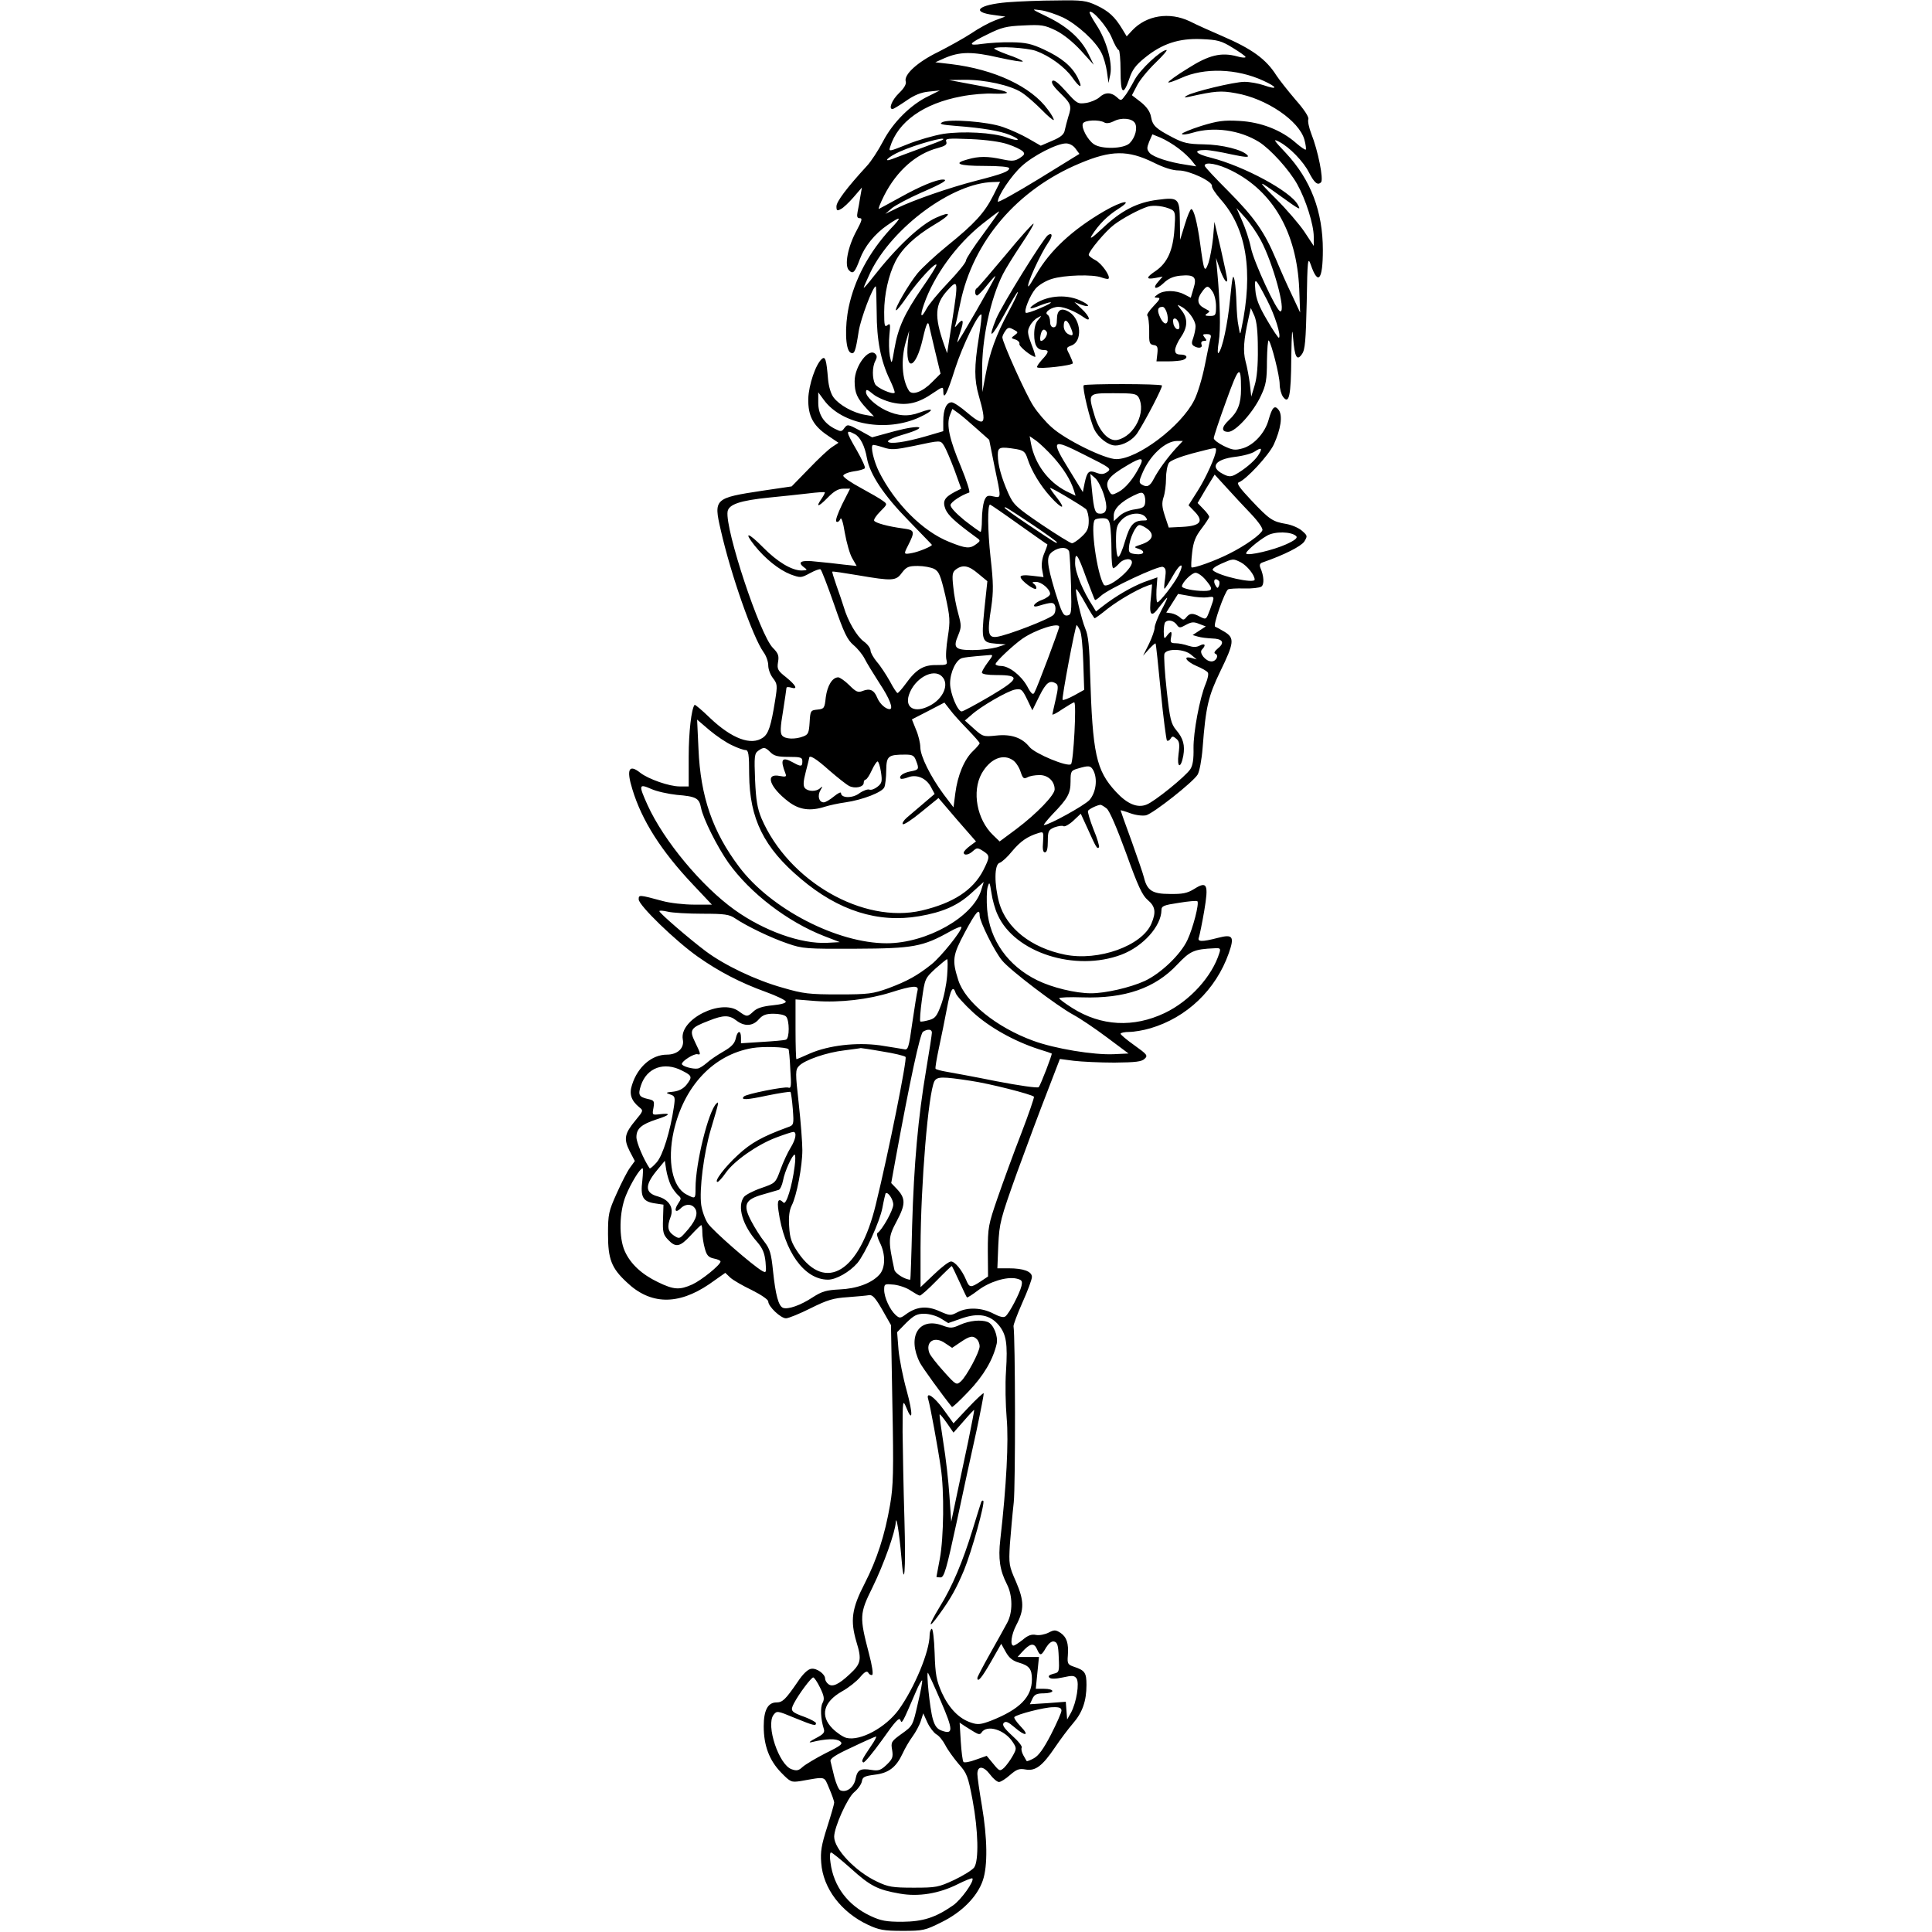 <?xml version="1.0" encoding="utf-8"?>
<!-- Generator: Adobe Illustrator 21.0.0, SVG Export Plug-In . SVG Version: 6.00 Build 0)  -->
<svg version="1.1" id="图层_1" xmlns="http://www.w3.org/2000/svg" xmlns:xlink="http://www.w3.org/1999/xlink" x="0px" y="0px"
	 viewBox="0 0 850 850" style="enable-background:new 0 0 850 850;" xml:space="preserve">
<g transform="translate(0,0) scale(1,1)">
	<path d="M465,0.2c11.2-0.2,13,0.1,17.5,2.2c5.3,2.5,8,5,11.2,10.3l2,3.3l2.4-2.6c6.3-6.7,16.4-8.3,25.4-4c2.7,1.4,9.2,4.3,14.3,6.5
		c13,5.6,19.2,10.1,23.7,17.2c1.3,2,5.1,6.8,8.5,10.8c3.9,4.4,6,7.7,5.6,8.6c-0.3,0.9,0.3,3.7,1.3,6.3c3,7.5,5.5,20.2,4.3,21.4
		c-1.5,1.5-2.9,0.3-5.3-4.3c-2.4-4.8-8.6-11.2-13.1-13.5c-2.9-1.5-2.5-0.8,3,5C576.7,79.1,582,93.1,582,110c0,13.2-2.1,15.8-5.3,6.5
		c-1.3-3.7-1.5-2.5-1.8,16.5c-0.4,16.9-0.7,20.9-2.1,22.8c-2.2,3.2-3.2,1.4-3.9-7.3c-0.4-5.1-0.6-2.6-0.8,9
		c-0.1,16.8-1,20.6-3.6,17.1c-0.8-1.1-1.5-3.6-1.5-5.6c0-3.6-3.6-17.9-4.8-19.2c-0.4-0.4-0.7,3.7-0.8,9c0,8.2-0.4,10.6-2.6,15.2
		c-3.3,7.3-11.2,16-14.4,16c-3.1,0-3.1-2,0.2-5.1c4-3.7,5.4-7.3,5.4-13.8c0-11-1-10.1-6.6,5.5c-3,8.2-5.4,15.5-5.4,16.2
		s2,2.2,4.4,3.4c4,1.9,5,2,8.5,1c4.8-1.5,9.6-6.7,11.2-12.4c1.6-5.7,2.7-6.8,4.5-4.4c1.8,2.5,0.9,8.4-2.2,15.2
		c-2.3,4.8-12.1,15.4-15.4,16.6c-1.1,0.4,0.4,2.5,5.5,7.9c8,8.5,9.4,9.4,15.3,10.4c2.4,0.4,5.5,1.7,7,3c2.5,2.2,2.5,2.3,1,4.8
		c-1.5,2.1-8.7,5.8-18.2,9.1c-1.3,0.4-1.6,1.1-1.1,2.4c1.6,3.6,1.8,7.4,0.4,8.3c-0.8,0.5-4.1,0.9-7.5,0.8c-3.3-0.1-6.5,0.1-7.1,0.4
		c-1.5,1-6.8,16-5.7,16.4c0.5,0.2,2.4,1.2,4.2,2.3c4.4,2.7,4.2,4.8-1.9,17.3c-5.3,11-6.4,15.5-7.8,33.7c-0.4,5.3-1.4,10.5-2.2,11.8
		c-2,3.3-19.5,17.1-22.7,17.9c-1.5,0.3-4.4,0-6.9-0.9c-2.4-0.9-4.3-1.4-4.3-1.3c0,0.2,2.2,6.3,4.9,13.7c2.6,7.3,5.1,14.5,5.4,15.9
		c1.4,5.7,3.7,7.2,11.3,7.2c5.7,0.1,7.7-0.3,10.8-2.2c5.7-3.6,6.4-2.1,4.4,9.7c-0.9,5.3-2,10.5-2.3,11.5c-0.9,2.1,1.1,2.2,8.4,0.3
		c6.5-1.7,7.3-0.6,4.7,6.8c-5.7,16.1-18.5,28.3-34.5,33c-3,0.9-7.2,1.6-9.3,1.6c-2.1,0-3.8,0.4-3.8,0.8s2.7,2.7,6.1,5.1
		c5.6,4,6,4.5,4.5,5.9c-1.3,1.3-3.9,1.6-13.3,1.7c-6.5,0-14.5-0.4-17.9-0.8l-6.1-0.8l-5.5,14.3c-3.1,7.9-9.1,24-13.4,35.8
		c-7.3,20.4-7.7,22-8.2,31.8l-0.4,10.2h5c6.5,0,10.2,1.4,10.2,3.8c0,1.1-1.9,6.2-4.2,11.3c-2.3,5.2-4,9.8-3.9,10.4
		c0.8,4.6,0.9,69.9,0.1,77.5c-0.6,5.2-1.3,13.6-1.7,18.5c-0.5,8.7-0.4,9.4,2.7,16.4c3.6,8.4,3.7,12.3,0.1,19.1c-2.2,4.2-2.8,9-1.2,9
		c0.5,0,2.3-1.2,4.1-2.6c2.2-1.9,3.8-2.5,5.8-2.1c1.4,0.3,3.9-0.2,5.5-1c2.5-1.3,3.1-1.3,5.3,0.1c2.7,1.9,3.6,4.5,3.2,10
		c-0.3,3.5,0,4,2.7,4.9c4.8,1.6,5.5,2.6,5.5,8c0,7.1-1.8,12.2-6,17c-2,2.3-5.5,7-7.8,10.4c-5.6,8.3-8.7,10.6-13,9.8
		c-2.8-0.5-3.9-0.1-6.8,2.4c-1.9,1.7-4.1,3.1-4.9,3.1s-2.6-1.5-4-3.4c-2.9-3.8-5.5-3.8-5.5-0.1c0,1.3,0.9,7.6,2,14
		c2.4,14.2,2.6,26.4,0.4,32.8c-2.4,7.1-9.2,14-18.2,18.4c-7.2,3.6-8.1,3.8-17.1,3.8c-8.3,0-10.4-0.4-15.3-2.7
		c-11.7-5.5-19.7-16-20.5-27.2c-0.4-5,0.1-7.9,2.6-15.7c1.7-5.3,3.1-10.2,3.1-10.8c0-0.7-1-3.5-2.2-6.3c-2.4-5.5-1.1-5.2-12.6-3.2
		c-4.1,0.6-4.4,0.5-8.6-3.8c-5.2-5.4-7.6-11.9-7.6-20.3c0-7,1.8-10.5,5.6-10.5c2.7,0,4-1.3,9.3-9c2.3-3.5,4.5-5.6,6-5.8
		c2.4-0.4,6.1,2.3,6.1,4.3c0,0.7,0.6,1.8,1.4,2.4c1.8,1.5,4.6,0.2,9.4-4.3c5-4.6,5.4-6.4,3-14.2c-2.8-9.5-2.1-14.7,3.7-25.9
		c5.3-10.4,8.8-21.1,11.1-34.5c1.4-8.1,1.6-14.5,1-44.2L392,583l-3.8-6.7c-3-5.2-4.3-6.7-5.8-6.5c-1,0.2-5.3,0.6-9.4,0.9
		c-6.3,0.4-9,1.2-16.4,4.9c-4.8,2.4-9.7,4.4-10.8,4.4c-2.3,0-7.8-5.2-7.8-7.4c0-0.8-3-2.9-7.2-5c-4-1.9-8.3-4.4-9.5-5.5l-2.2-2.1
		l-7.1,5c-13.7,9.3-25.9,9.1-36.3-0.9c-6.7-6.2-8.2-10.2-8.2-21.1c0-8.9,0.3-10.1,3.8-17.9c2.1-4.7,4.7-9.8,5.9-11.4l2.1-2.9
		l-2.3-4.4c-2.7-5.4-2.2-7.7,2.6-13.5c3.5-4.2,3.5-4.3,1.6-5.8c-3.5-2.9-4.5-5.8-3.1-9.9c2.5-7.9,8.7-13.2,15.3-13.2
		c4.7,0,7.8-2.9,7-6.7c-1.6-8.8,16.9-18.1,24.6-12.4c3.6,2.6,3.8,2.6,6.6,0c1.5-1.4,4.1-2.2,8.3-2.6c3.9-0.4,6-1,5.8-1.7
		c-0.2-0.6-4.1-2.5-8.8-4.2c-11.1-4-20.7-9-29.9-15.5c-9.8-6.9-26-22.6-26-25.2c0-2.1,0.1-2.1,10.5,0.7c3.2,0.9,9.5,1.6,13.8,1.6
		h7.9l-8.3-8.8c-13.9-14.7-22.5-28.1-26.7-42c-2.7-8.7-1.5-11.2,3.5-7.2c3.6,2.8,12.8,6,17.3,6h4v-13.1c0-10.9,1.2-21.1,2.6-22.8
		c0.2-0.2,3.3,2.4,6.8,5.8c9.6,9.1,18.1,12.3,23.3,8.6c2.4-1.7,3.5-5,5.3-16.2c1.1-6.8,1-7.4-0.9-9.9c-1.2-1.5-2.1-4-2.1-5.6
		c0-1.7-0.9-4.3-2.1-5.9c-4.7-6.6-14.4-34.2-18.8-53.7c-3.2-13.8-2.8-14.1,18.3-17.3l12.9-1.9l7.6-7.8c4.2-4.4,8.8-8.7,10.3-9.6
		l2.7-1.8l-4.6-3.1c-6.6-4.4-8.8-8.7-8.7-16.2c0.2-6.2,3.3-15.3,6-17.6c1.5-1.3,2,0.4,2.7,8.9c0.3,3.2,1.2,6.4,2.4,8
		c2.5,3.4,8.6,6.8,13.8,7.7l4,0.7l-3.1-3.3c-4.4-4.7-5.4-7.1-5.4-12.2c0-6.6,6.2-14.9,9.1-12c0.8,0.8,0.8,1.6,0,3.1
		c-1.4,2.6-1.4,7.7-0.1,10.2c0.9,1.7,7.6,4.7,8.6,3.8c0.2-0.3-0.7-2.8-2.1-5.7c-4-8.3-5.8-17.4-5.8-29.9c-0.1-6.1-0.2-11.2-0.4-11.2
		c-1.3,0-6.6,14.1-7.5,19.7c-1.4,9-1.9,10.5-3.7,9.4c-2.2-1.4-2.5-11.4-0.7-20c2.6-12.3,9-24.2,18.4-34.4c5.2-5.4,4.8-5.9-1.3-1.7
		c-5.7,3.9-10.1,9.4-12.2,15c-2.2,5.9-3,6.8-4.8,4.9c-2.1-2.1-0.5-10.4,3.4-17.5c2.3-4.3,2.6-5.4,1.4-5.4s-1.4-0.7-1-2.8
		c0.3-1.5,0.9-4.5,1.2-6.7l0.7-4l-3.7,4.3c-2,2.3-4.5,4.7-5.6,5.2c-1.6,0.9-1.9,0.7-1.9-1.2c0-2.1,4.5-8.1,13.4-17.8
		c1.8-1.9,5-6.8,7.1-10.8c4.3-8.3,12.2-16.2,20-19.9l5-2.5l-4.8,0.5c-3.4,0.3-6.4,1.5-10.1,4.1c-2.9,2-5.6,3.6-5.9,3.6
		c-1.9,0-0.3-4,2.8-7c2.3-2.2,3.3-4,3-5.1c-1-3,5.1-8.6,14.4-13.1c4.7-2.4,11.2-6,14.4-8.1c3.2-2.2,7.8-4.7,10.4-5.7l4.6-1.7
		l-5.1-0.7c-10.3-1.3-6.9-4.5,6-5.6C448.3,0.6,458.1,0.2,465,0.2z M457.9,4.5c-4.4-0.6-4.3-0.6,2.7,2.8c8.9,4.3,14.8,9.6,18.1,16.1
		l2.5,5.1l-5.6-6.2c-3.6-3.9-7.7-7.2-11.1-8.9c-5-2.4-6.3-2.6-14.3-2.2c-7.4,0.3-9.7,0.9-15.5,3.8c-8.7,4.2-9.3,5.3-2.5,4.3
		c2.9-0.4,8.7-0.8,12.9-0.7c6.3,0.1,8.8,0.7,14,3.1c8,3.7,12.4,7.4,15,12.4c2.5,5,1.2,5-2.4-0.1c-3.3-4.6-9.9-9.4-15.9-11.6
		c-4-1.4-17.3-2.2-18.4-1.1c-0.3,0.2,2.5,1.5,6.1,2.8c3.6,1.2,6.5,2.6,6.5,2.9c0,0.4-4.8-0.4-10.7-1.7c-11.7-2.7-17.1-2.6-23.8,0.3
		l-4,1.8l6.9,0.8c19.1,2.3,35.3,9.9,42.6,20c1.7,2.2,2.8,4.3,2.6,4.6c-0.3,0.2-2.7-1.8-5.3-4.5c-2.7-2.7-6.6-6.2-8.8-7.6
		c-4.9-3.2-16.3-5.7-25.3-5.6l-6.7,0.1l7.4,1.4c13.2,2.4,18.1,3.5,18.1,4.2c0,0.4-2.7,0.5-5.9,0.4c-3.2-0.2-9.6,0.3-14.1,1.2
		c-16.7,3.1-28,11.2-31.4,22.3c-0.7,2.1-0.4,2,7.6-1.2c4.6-1.9,11.7-3.9,15.8-4.6c8.7-1.3,21.8-0.6,28,1.6c5.5,1.9,6.6,1.1,1.4-1.1
		c-4.4-1.8-12-3.1-23.8-4c-6.2-0.5-7.6-0.8-6.1-1.6c2.8-1.6,20.1-0.3,26.8,2.1c3.2,1.1,8.3,3.4,11.2,5.1l5.4,3.1l5.1-2.2
		c3.8-1.6,5.2-2.8,5.5-4.8c0.3-1.4,1-4,1.5-5.7c1.6-4.8,1.3-5.7-3.5-10.4c-3-2.9-4.2-4.7-3.5-5.4s2.7,0.9,6,4.6
		c4.8,5.4,5.2,5.6,8.8,5.1c2-0.3,4.6-1.4,5.8-2.4c2.5-2.4,5.2-2.4,7.7-0.2c1.8,1.7,2,1.7,3.5-0.4c1-1.1,2.9-4.4,4.4-7.2
		c2.5-4.6,11.6-13.1,14-13.1c0.6,0-1.7,2.6-4.9,5.7c-3.3,3.2-7,7.7-8.1,10l-2.2,4.2l3.9,3c2.6,2.1,4.1,4.2,4.5,6.5
		c0.7,3.9,2.1,5.2,9.6,9.1c4.6,2.4,6.7,2.9,13.5,3c8.1,0.1,17.4,2.4,19.4,4.9c0.8,0.9-1.1,0.8-7.2-0.5c-4.5-1-9.6-1.9-11.4-1.9
		c-5.7,0-4.4,1.7,2.5,3.4c14.5,3.7,35.1,14.8,38.2,20.7c1.5,2.6,1,2.4-8-4.1c-10-7.2-10.1-7-1.4,1.7c4.5,4.5,10,10.9,12.3,14.3
		l4.1,6.2v-4c0-5.4-3.5-16.4-7.3-23.2c-3.6-6.4-11.7-15.3-16.7-18.5c-8.5-5.3-20-6.9-29.3-4.1c-2.6,0.8-4.7,1-4.7,0.5
		c0-0.4,3.8-2,8.5-3.5c7.2-2.2,9.9-2.6,16.8-2.2c9.4,0.5,18.5,4,25,9.8c2.1,1.8,4,3.1,4.2,2.8c0.2-0.2,0-2.1-0.6-4.3
		c-2.3-8.4-16.8-18.2-30.2-20.5c-6.6-1.2-9-1-20.7,1.6c-2,0.4-2.2,0.3-0.9-0.5c2.7-1.7,20.9-6.1,25.4-6.1c2.3,0,6.2,0.7,8.5,1.5
		c6.3,2.2,6.2,0.9-0.2-2c-11.7-5.4-26-5.8-36.1-1.2c-3.2,1.4-5.7,2.3-5.7,1.9c0-0.4,3.8-3.2,8.6-6.1c9.2-5.9,14.7-7.2,21.7-5.3
		c2,0.6,3.7,0.7,3.7,0.3c0-0.4-2.6-2.2-5.7-4.1c-5-3.1-6.7-3.5-13.8-3.8c-9.8-0.4-17.2,2-24.8,8.2c-4,3.2-5.6,5.4-6.8,9.1
		c-2.7,7.9-3.9,6.9-3.9-3.4c0-5-0.4-9.1-0.8-9.1c-0.5,0-1.9-2.5-3.1-5.5c-2-4.8-8.6-12.4-9.7-11.2c-0.3,0.2,1.1,2.8,3,5.7
		c4.4,6.7,7.1,16.5,6.1,21.7l-0.8,3.8l-0.7-5c-0.4-2.8-1.5-6.6-2.5-8.4c-2.5-5-10.6-12.4-16.8-15.4C464.7,6.3,460.3,4.8,457.9,4.5z
		 M489.9,53.4c-1.6,0.8-3.2,1-4,0.5c-2.3-1.4-8.9-1.1-9.5,0.5c-0.7,1.9,2.1,7.1,4.8,9c3.4,2.4,13.3,2.1,15.8-0.4s3.6-6.8,2.3-8.9
		C498,52,493.2,51.6,489.9,53.4z M510.7,60.6l-3.7-1.5l-1.4,3.2c-1.1,2.8-1.1,3.4,0.2,5c1.6,1.8,8.5,4.1,16.1,5.2l4.4,0.7l-1.9-2.4
		c-1-1.3-3.6-3.8-5.9-5.5C516.3,63.6,512.8,61.5,510.7,60.6z M395.9,66.7c-5.2,2.3-7.9,5-3.2,3.2c1.5-0.6,7.1-2.7,12.3-4.6
		s9.7-3.6,9.9-3.9C416.5,59.8,402.8,63.6,395.9,66.7z M427.1,61.2c-10.2-0.4-11.3-0.3-10.8,1.1c0.5,1.3-0.4,1.9-3.6,2.8
		C403,67.6,394.5,75.2,389,86c-1.7,3.4-2.8,6.1-2.3,5.9c0.4-0.2,4.7-2.5,9.4-5.1c8.6-4.8,15.8-7.8,18.7-7.8c2.7,0,0.1,1.6-9.8,5.9
		c-5.2,2.3-10.8,5.3-12.5,6.6l-3,2.6l5.3-2.6c7.2-3.5,22.7-8.9,34.7-12c11.7-3,14.5-4.1,14.5-5.5c0-0.6-4.2-1-11-1
		c-11.3,0-14-1.1-7.2-2.9c4.8-1.4,8.8-1.4,15.2,0c4.3,0.9,5.5,0.8,7.7-0.6c2.1-1.4,2.3-1.9,1.2-3c-0.8-0.7-3.6-2.1-6.4-3
		C440.4,62.4,434.1,61.5,427.1,61.2z M469,63.1c-4,0-14.5,5.4-19.5,10c-4.5,4.1-10.5,13-10.5,15.6c0,0.6,8.1-3.9,17.9-9.9l18-11.1
		l-1.7-2.3C472.2,64,470.5,63.1,469,63.1z M475,71.9c-27.5,11.5-46.9,34.2-52.5,61.4c-0.9,4.3-1.8,8.6-2.1,9.5
		c-0.5,1.4-0.3,1.4,1-0.2c2.4-2.9,2.8-1.5,1.1,3.4c-0.8,2.4-1.4,4.4-1.3,4.6c0.3,0.3,16.1-27.1,16.7-29c0.2-0.6-1.3,1-3.4,3.6
		c-2.1,2.7-4.2,4.8-4.6,4.8c-1.1,0-1.2-2.7-0.1-3.2c0.4-0.2,6-6.7,12.6-14.6c6.5-7.9,12.1-14.1,12.3-13.8c0.3,0.2-2.2,4.4-5.5,9.3
		c-3.2,4.8-6.8,10.6-7.9,12.8c-5.6,11-9.4,28.9-9.2,43l0.1,9l1.4-7.5c1.8-9.8,4.6-17.6,10.1-27.8c2.5-4.6,4.3-8.5,4.1-8.7
		c-0.2-0.3-2.8,4.1-5.8,9.6c-5.9,10.8-7.6,11.7-3.7,2.1c2.4-5.8,20.8-35.5,22.8-36.8c2-1.2,2.1,0.5,0.1,3.3
		c-3.5,5.1-10,19.3-8.7,19.3c0.2,0,1.7-2.4,3.4-5.3c6-10.4,15.7-19.5,29.9-27.8c7.9-4.6,13.3-5.5,6.2-1c-4.9,3.1-8.7,7-11.6,11.6
		c-1.3,2.1,0.1,1.2,4.7-3.1c8.1-7.7,15.2-11.4,24.3-12.5c9.1-1.2,9.6-0.7,9.7,9.5l0.1,8.1l2.1-6.8c1.1-3.7,2.4-6.7,2.8-6.7
		c1.1,0,2.6,5.6,3.9,15c1.7,12.6,2,13.3,3.7,8.6c0.7-2.2,1.6-7.1,2-11l0.6-7l2.8,11.9c1.5,6.6,2.8,12.7,2.8,13.4
		c0.1,2.6-1.8-0.3-3.4-5l-1.5-4.4l0.5,5.5c1.3,14,1.6,26,0.7,31.3c-0.5,3.2-0.6,5.5-0.1,5c1.7-1.8,4-12.5,5.1-23.8
		c1-10.1,1.3-11.4,2-8c0.4,2.2,0.7,6.7,0.8,10s0.4,7.8,0.9,10c0.7,4,0.7,4,1.3,1c5.3-25.1,2.2-44-9.1-56.7c-2.3-2.6-4-5.2-3.9-5.9
		c0.5-2-9.9-6.9-14.6-6.9c-2.7,0-6.5-1.2-11.1-3.5C496.3,66,488.9,66,475,71.9z M530,72.9c0,0.5,4.7,5.5,10.4,11.2
		c11.6,11.7,15.9,17.9,21,30c1.9,4.6,5.1,11.8,7.1,15.9l3.5,7.5l-0.4-10.5c-1.1-24.7-11.5-42.8-29.7-51.9C536,72.1,530,71,530,72.9z
		 M440,80l-3.2,0.1c-17.7,0.4-44.1,19.8-53.8,39.6c-1.6,3.5-3,6.5-3,6.9c0,0.3,1.9-1.8,4.2-4.8c10.1-12.9,20.5-22.8,27.6-26
		c7.3-3.3,6.9-1.4-0.8,3.1c-8.4,5-14.1,10.4-17,16c-3.1,6.1-5,14.7-5,22.4c0,5.9,0.2,6.8,1.4,5.8c1.3-1.1,1.4-0.4,0.9,4.2
		c-0.3,3-0.2,7.2,0.2,9.4c0.8,3.8,0.8,3.8,2-3.2c1.6-9.4,4.5-15.6,12.1-26.7c3.5-5,6.4-9.6,6.4-10.2c0-1.8-8,6.8-12.7,13.6
		c-2.6,3.8-4.8,6.6-5.1,6.3c-0.7-0.7,5.6-11.5,9.5-16.3c1.9-2.3,7.8-7.8,13.1-12.1c12-9.7,16.3-14.4,20.2-22.1L440,80z M505,90.9
		c-3.8,1.2-11.1,5.1-14.9,8c-3.6,2.7-11.1,11.6-11.1,13.2c0,0.5,1.3,1.5,3,2.4c2.7,1.4,6.7,7.1,5.7,8.1c-0.2,0.3-1.6,0-3-0.5
		c-3.8-1.5-16.5-1.1-21.9,0.6c-2.7,0.8-5.8,2.7-7.2,4.3c-2.5,3-5.2,9.7-4.3,10.6c0.3,0.3,3.1-0.6,6.3-2c3.3-1.4,5.3-2.5,4.6-2.6
		c-0.7,0-2.9,0.7-4.9,1.5c-4.3,1.8-5.3,1.4-2-0.8c6-3.9,14.6-4.4,21-1c3.6,1.8,3,2.7-0.8,1.3l-2.8-1.1l3.2,3
		c3.7,3.4,4.3,6.2,0.9,3.7c-3.5-2.5-8.5-4.6-11.1-4.6c-3,0-6.5,2.4-4.9,3.4c0.7,0.4,1.2,1.8,1.2,3.2c0,1.5,0.6,2.4,1.5,2.4
		c1.1,0,1.5-1.1,1.5-3.5c0-4.3,2-5.4,5.6-3.1c5.1,3.4,5.7,12.8,0.8,14.6c-2.4,0.9-2.4,1.1-0.9,3.9c0.8,1.7,1.5,3.4,1.5,3.9
		c0,1-14.9,2.7-15.7,1.8c-0.3-0.3,0.7-1.7,2.1-3.3c3.1-3.3,3.3-4.3,0.8-4.3c-2.9,0-4.2-2.1-4.2-6.9c0-2.8,0.6-5.2,1.8-6.4
		c1.6-1.9,1.6-2-0.3-0.9c-1.2,0.6-2.7,2.2-3.4,3.6c-1.2,2.2-1.1,3.2,0.7,8.1c1.2,3,1.9,5.5,1.7,5.5c-1.6,0-7.4-4.7-7-5.7
		c0.2-0.7-0.6-1.5-1.7-1.9c-2-0.6-2.1-0.7-0.4-1.9c1.7-1.3,1.6-1.4-0.5-2.5c-1.9-1.1-2.5-1-3.6,0.6c-0.7,1-1.3,2.2-1.3,2.8
		c0,2.2,10.5,25.5,13.7,30.3c1.8,2.8,5.4,7,7.9,9.2c5.8,5.4,23.4,14.1,28.5,14.1c9.4,0,28.5-14.4,34.3-25.9
		c1.5-2.9,3.6-9.9,4.7-15.5c1.1-5.5,2.2-10.9,2.5-11.9c0.4-1.2,0-1.7-1.7-1.7c-1.8,0-1.9,0.2-0.9,1.5c1,1.2,1,1.5-0.3,1.5
		c-1,0-1.4,0.6-1.1,1.5c0.7,1.6-1.3,2-3.4,0.7c-1-0.7-1-1.5-0.2-3.6c0.5-1.5,1-3.8,1-5c0-2.7-3.2-7.1-6.3-8.7c-2-1.1-2-1.1,0.1,1.6
		c2.9,3.6,2.8,7.4-0.3,11.9c-1.4,2-2.5,4.6-2.5,5.6c0,1.5,0.7,2,2.5,2c2.8,0,3.4,1.5,0.9,2.4c-0.9,0.3-3.8,0.6-6.6,0.6h-5l0.4-3.5
		c0.3-2.8,0-3.5-1.7-3.7c-1.8-0.3-2-1-1.9-6.3c0-3.3-0.4-6.3-0.8-6.6c-0.5-0.3,0.8-2.2,2.7-4.2c2.8-2.9,3.2-3.7,1.8-3.7
		c-1.7-0.1-1.7-0.2,0.1-1.5c2.5-1.9,7.9-1.9,11.6,0l2.9,1.5l1.2-4.1c1.6-5,0.4-6.2-5.9-5.6c-3,0.3-5.3,1.3-7.3,3.3
		c-3.3,3.1-5.2,2.5-2.3-0.7l1.9-2.2l-3.2,0.6c-4.3,0.8-4.2-0.2,0.3-3.2c5-3.5,7.5-9,8.1-18.2c0.5-6.8,0.4-7.8-1.3-8.7
		C512.4,90.7,507.7,90.1,505,90.9z M547.8,95.7l-3.8-4.2l2.5,5.7c1.4,3.1,3.2,8.5,3.9,12c1.3,6.2,11.3,27.8,12.9,27.8
		c2.6,0-3.2-21.2-8.6-31.3C553,102.5,549.9,98,547.8,95.7z M439.6,93c-0.3,0-3.6,2.5-7.5,5.6c-11.3,9-21.2,22.6-25.6,35.3
		c-1.9,5.4-1.3,6.5,1.1,2c0.9-1.8,5.2-7,9.5-11.5c4.4-4.6,7.9-8.9,7.9-9.8c0-0.8,3.4-6,7.5-11.5C436.6,97.5,439.8,93,439.6,93z
		 M552.3,127.6c0.3,3.9,1.6,7.2,5.2,13.3c2.6,4.5,5,8,5.2,7.7c1-1-1.8-9.9-5.2-16.5C552.3,122.1,551.8,121.6,552.3,127.6z
		 M416.8,127.8c-5.5,6.1-5.8,11.3-1.5,23.7l1.4,3.9l2.2-14.1C421.7,123.4,421.6,122.5,416.8,127.8z M528.7,128.6
		c-2.2,3-1.9,5.3,0.8,6.8c1.1,0.6,2.2,1.2,2.5,1.4c0.2,0.2-0.2,0.7-1,1.2c-1.1,0.7-0.8,1,1.3,1c2.5,0,2.7-0.3,2.7-4.3
		c0-2.3-0.7-5.3-1.6-6.5C531.5,125.4,530.9,125.5,528.7,128.6z M511.5,135c-2.3,0-2.6,1.6-0.9,5c2,3.9,3.9,2.6,2.9-1.9
		C513.1,136.4,512.2,135,511.5,135z M551.9,139l-1.6-3.5l-1.1,5c-2,9-2.4,13.9-1.2,18.5c0.7,2.5,1.5,7,1.9,10l0.6,5.5l1.5-5
		c1-3.2,1.5-9,1.4-16C553.4,145.9,552.9,141.4,551.9,139z M431.8,138.4c-1.2-1.1-8.3,13.6-11.6,23.8c-3.5,11.2-5.2,14.3-5.2,9.8
		c0-2-0.3-1.9-4.3,0.8c-6.6,4.6-11.6,5.8-18.2,4.3c-3-0.7-6.9-2.4-8.5-3.8c-2.4-2-3-2.2-3-0.8c0,2,4.1,5.8,8.6,8
		c5.6,2.6,9.9,2.9,15,1c6.7-2.5,6.6-1-0.1,2.1c-14.6,6.7-34.1,3.2-42-7.6l-2.5-3.4v4.6c0,5.1,2.4,8.9,7.2,11.4
		c2.8,1.4,3.1,1.4,4.3-0.3c1.3-1.7,1.6-1.7,6.8,1.1l5.4,3l9.9-2.7c11.7-3.1,15.3-1.9,4.1,1.4c-4.3,1.2-7.4,2.6-7,3.2
		c0.7,1.2,7.5,0.3,16.8-2.4l7.5-2.2v-4.4c0-5.2,1.4-8.3,3.7-8.3c0.9,0,4,2.1,6.9,4.6c7.8,6.6,8.7,5.2,5-7.6c-2-7-2-12.7,0-25.2
		C431.5,143.3,432,138.6,431.8,138.4z M517.2,140.2c-0.9-0.3-1.3,0.3-1,1.9c0.1,1.2,0.9,2.4,1.6,2.7c0.9,0.3,1.3-0.3,1-1.9
		C518.7,141.7,517.9,140.5,517.2,140.2z M468,143.5c0,1.4,0.8,2.9,2,3.5c2.3,1.2,2.5,0.3,0.8-3.5C469.4,140.3,468,140.3,468,143.5z
		 M408.8,143.4c-0.5-2.6-1.3-1-2.8,5.6c-3.1,13.5-7.8,14.9-6.6,2l0.6-5.5l-1.5,5c-2.2,7.6-1.7,16.6,1.4,21.4c1.4,2.2,6,0.5,10.2-3.8
		l3.7-3.7l-2.3-9.5C410.3,149.6,409,144.5,408.8,143.4z M457.8,147.5c-0.3,1.4-0.2,2.5,0.2,2.5c1.4,0,3.2-2.9,2.5-4
		C459.4,144.3,458.3,144.9,457.8,147.5z M421.8,181.9l-2.8-2l-1.1,2.8c-1.6,4.2-0.2,10.6,4.9,22.7c2.5,6.1,4.1,11.1,3.6,11.3
		c-3.6,1.2-7.9,4.1-8.2,5.4c-0.2,1,2.2,3.6,6.1,6.8c3.6,2.8,6.8,5.1,7.1,5.1c0.3,0,0.6-2.4,0.6-5.4s0.5-6.7,1-8.2
		c0.9-2.3,1.5-2.6,4-2c3.6,0.7,3.6,1.3,0.5-13.4l-2.3-11.5l-5.4-4.8C426.9,186.1,423.3,183,421.8,181.9z M377,198.2
		c2.2,3.9,3.8,7.3,3.5,7.8c-0.3,0.4-2.5,1.1-5,1.4c-2.5,0.4-4.5,1.3-4.5,1.9c0,0.7,3.5,3.1,7.8,5.4c4.2,2.3,8.6,4.8,9.7,5.7
		c2,1.4,1.9,1.5-1.2,4.6c-1.8,1.8-3,3.6-2.7,4.1c0.6,1,6,2.5,12.7,3.4c5.2,0.7,5.4,1.2,2.1,7.7c-1.9,3.7-1.8,3.8,1.9,3.1
		c2.8-0.5,8.7-2.9,8.7-3.6c0-0.1-4.7-4.9-10.3-10.7c-10.9-11.1-17-20.3-18.3-27.5c-0.9-5.2-2.9-9.2-5.3-10.5
		C371.9,188.8,372,189.6,377,198.2z M455.9,193.9l-2.9-2l0.6,3.3c1.7,8.9,7.5,16.8,15.5,20.9l4.1,2l-0.7-2.3
		c-1.5-4.7-4.5-9.5-9-14.6C460.9,198.3,457.5,195.1,455.9,193.9z M402,196.2c-8.3,1.7-10,1.8-13.5,0.6c-2.2-0.7-4.2-1.2-4.5-1
		c-1.1,0.6,0.4,7,2.7,11.7c7.1,14.1,19.3,26.3,30.9,30.9c7.4,3,9.1,3.1,11.9,1c2-1.5,2-1.6-0.3-3.2c-8.9-6.5-12-9.4-13.2-12.1
		c-1.4-3.6-0.6-5.2,4.1-7.7l2.8-1.4l-3-8.3c-1.7-4.5-3.7-9.2-4.5-10.5C413.7,193.6,414.2,193.6,402,196.2z M477.1,200.1
		c-14.6-7.4-15-6.8-6.4,7.1l5.7,9.3l0.8-4c1.1-5.1,1.9-5.8,5.2-4.5c2.1,0.8,3.2,0.7,4.8-0.4C489.1,206.2,488.5,205.8,477.1,200.1z
		 M520.4,194h-2.5c-5.2,0-12.1,6.4-15.4,14.4c-1.4,3.2-1.4,4-0.3,4.7c2.4,1.5,3.7,0.9,5.4-2.4c2.1-4,5.9-9.2,9.8-13.5L520.4,194z
		 M439,200.2c0,4.3,1.6,10,4.6,16.8c2.3,5.1,3.4,6.1,14.7,13.8c6.7,4.5,12.7,8.2,13.3,8.2c0.7,0,2.6-1.3,4.3-2.9
		c2.5-2.3,3.1-3.7,3.1-7c0-2.2-0.6-4.5-1.2-5.1c-2.2-1.8-15.8-9.9-15.8-9.3c0,0.3,1.4,2.3,3.1,4.4c4.1,5.3,2.1,5-2.8-0.4
		c-4.5-4.9-8.5-11.5-10.2-16.8c-1-3.1-1.7-3.7-4.9-4.3C439.8,196.4,439,196.7,439,200.2z M524.5,199.5c-5.2,1.4-9.5,3.1-10.2,4.1
		s-1.3,4.1-1.3,6.9c0,2.9-0.5,6.6-1.1,8.3c-0.8,2.5-0.7,4.2,0.6,8.2l1.7,5.1l6-0.3c7.9-0.4,9.5-2.4,5.5-6.6l-2.8-2.9l4-6.3
		c3.6-5.6,8.1-15.6,8.1-18C535,196.8,535.3,196.7,524.5,199.5z M552.1,198.6c-1.2,0.9-5.2,2-8.8,2.4c-8.7,1.1-11.1,4.5-5.3,7.5
		c2.4,1.3,3.5,1.3,5.3,0.4c3.9-2.1,8.5-5.9,10.2-8.5C555.6,197.2,555.1,196.6,552.1,198.6z M496,204.7c-8.5,5-10.2,7.3-8,11.4
		c1,1.8,1.3,1.8,4,0.4c3.1-1.6,6.7-5.9,9.4-11.3C503.5,201.2,502.2,201,496,204.7z M481.9,210.4l-2.2-1.9l0.7,7
		c0.9,9.3,1.4,10.5,3.7,10.5c2.9,0,3.4-2.6,1.5-8.5C484.7,214.7,483,211.4,481.9,210.4z M539.7,214.6l-5.3-5.8l-3.8,6.2l-3.7,6.3
		l2.6,2.7c1.4,1.4,2.5,2.9,2.5,3.4c0,0.4-1.5,2.7-3.4,5.2c-2.6,3.4-3.6,5.8-4.1,10.5c-0.4,3.3-0.5,6.2-0.3,6.5
		c0.7,0.6,10.6-2.9,16.8-6.1c6.8-3.4,13.7-8.3,14.4-10.2c0.3-0.8-1.7-3.7-4.9-7.1C547.5,223.1,542.7,217.9,539.7,214.6z M374,215h-3
		c-2.2,0-4.1,1.1-7,4.1c-4.1,4.2-5.3,4.2-2.4,0.1c0.9-1.3,1.4-2.5,1.3-2.6c-0.2-0.2-3.5,0-7.4,0.5c-3.8,0.4-11.5,1.3-17,1.8
		c-12.9,1.3-17.9,3-18.4,6.2C319,233,334.3,279.2,340,285c2.4,2.4,2.8,3.5,2.3,6.3c-0.5,3.1-0.1,3.8,3.6,6.7
		c4.4,3.6,5.3,5.5,2.1,4.5c-1.1-0.3-2-0.3-2,0.2c0,0.4-0.7,5-1.5,10.2c-1.2,7-1.3,9.7-0.4,10.7c1.3,1.6,5.7,1.8,9.3,0.4
		c2.2-0.8,2.5-1.6,2.8-6.2c0.3-5.1,0.4-5.3,3.4-5.6c3-0.3,3.2-0.6,3.7-5.4c0.7-5.2,2.9-8.8,5.5-8.8c0.7,0,3,1.6,4.9,3.5
		c2.9,2.9,3.8,3.3,5.8,2.5c3.3-1.3,5.1-0.4,6.5,3.1c1.1,2.6,3.7,4.9,5.4,4.9c1.8,0,0-4.7-4.4-11.3c-2.7-4.2-5.7-9.1-6.6-10.9
		s-3.1-4.5-4.9-6c-2.7-2.3-4.2-5.3-8.5-17.8c-2.9-8.3-5.6-15.3-6-15.5c-0.4-0.3-2.5,0.5-4.7,1.7c-3.9,2.1-4.1,2.1-8.5,0.5
		c-5.1-2-11.2-6.9-15.9-12.8c-4.9-6.2-2.7-5.7,3.8,0.9c6.3,6.4,12.6,10.2,17,10.2c2.6-0.1,2.7-0.2,0.9-1.5c-3-2.3-1-3.2,5.6-2.4
		c3.5,0.3,8.9,0.9,12,1.3l5.7,0.6l-1.9-3.3c-1.1-1.8-2.5-6.8-3.3-11.2c-0.8-5-1.6-7.3-2-6.1c-0.4,0.9-1.1,1.5-1.7,1.1
		s0.5-3.4,2.5-7.6L374,215z M503.3,217.6c-0.7-1.2-1.4-1.1-4.7,0.5c-5.5,2.7-8.6,5.8-8.6,8.7v2.5l2.5-2.3c1.5-1.4,4.3-2.6,6.8-2.9
		c3.4-0.5,4.3-1,4.5-2.8C504,220.1,503.8,218.4,503.3,217.6z M435.6,222c-1.2,0-1.1,11.3,0.2,23.2c1.3,11.5,1.3,15,0.3,22
		c-1.8,11.3-1.4,13.4,2.3,13c4.4-0.5,23.9-8,25.2-9.8c0.7-0.8,0.9-2.4,0.7-3.5c-0.6-2.1-1.5-2.1-7.5-0.3c-3.4,1-1.8-1.5,1.7-2.7
		c1.9-0.7,3.5-1.9,3.5-2.6c0-2.1-3.8-5.3-6.2-5.3c-1.7,0-1.9,0.3-0.9,0.9c0.7,0.5,1.2,1.4,1,2c-0.5,1.2-6.9-3.5-6.9-5.1
		c0-0.7,1.8-0.9,5-0.5l5.1,0.6l-0.6-3.3c-0.4-2-0.1-4.7,0.9-7.1c0.9-2.1,1.5-3.9,1.4-4c-0.2,0-5.8-4-12.6-8.8
		C441.5,225.9,435.8,222,435.6,222z M442,223.4c0,0.3,4.6,3.6,10.3,7.4c12.1,8.1,12.7,8.5,12.7,7.8c0-0.3-4.6-3.6-10.2-7.4
		C442.6,223.1,442,222.7,442,223.4z M493.6,228.6c-2.3,2.4-2.6,3.5-2.6,9.5c0,3.8,0.4,6.9,1,6.9c0.5,0,1.9-3.1,3-7
		c2.1-7.1,3.8-9,8.1-9c1.8,0,1.9-0.2,0.9-1.5C502,225.1,496.6,225.6,493.6,228.6z M485,228c-1.4,0-3,0.3-3.3,0.7
		c-2.1,2,0.9,23.7,3.9,28.5c1.4,2.3,12.4-6.4,12.4-9.8c0-2.1-3.8-1.7-5.7,0.6c-1,1.1-2.1,2-2.5,2c-0.5,0-0.8-3.5-0.8-7.9
		c0-4.3-0.3-9.3-0.6-11C487.9,228.5,487.3,228,485,228z M501.3,231c-1.6,0-4.4,6-4.6,9.9c-0.2,2.2,0.3,2.6,3.1,2.9
		c3.6,0.4,4.4-1.3,1-2.4c-2-0.6-2-0.8,1.1-1.8c5-1.6,6.2-4.2,3.2-6.7C503.8,231.9,502.1,231,501.3,231z M557.4,235.7
		c-4.2,2.4-9.8,7.3-9.1,7.9c1,1,12-1.6,17.5-4.1c4-1.8,5.2-2.9,4.5-3.6C568.2,233.8,560.7,233.7,557.4,235.7z M463.2,242.6
		c-3,2.1-2.8,4.9,1,17.7c2.9,9.3,3.6,10.7,5.3,10.5c1.9-0.3,2-0.9,1.7-13.3c-0.2-7.2-0.6-13.8-0.8-14.8
		C469.7,240.6,466.2,240.5,463.2,242.6z M473,247.8c0,4,3.5,12.4,7.8,18.9l1.4,2.3l2.7-2.1c6-4.7,13-8.7,18.4-10.8l5.9-2.1l-0.4,5.5
		c-0.1,3,0,5.5,0.4,5.5c1,0,7.3-8.1,9.2-11.8c3-5.9,1-5.9-2.3,0c-1.8,3.2-3.5,5.8-3.8,5.8c-0.2,0-0.1-2,0.3-4.5
		c0.5-3.6,0.3-4.6-1-5.1c-1.8-0.7-24,9.7-27.3,12.8c-1.3,1.2-2.4,2-2.6,1.7c-0.2-0.2-1.8-4.5-3.7-9.4
		C474.1,243.6,473,242.2,473,247.8z M537.1,248.1c-2.5,1.1-4,2.3-3.5,2.8c2.8,2.6,18.4,6,18.4,4.1c0-2-3.3-6.1-6.1-7.6
		C542.5,245.7,542.5,245.7,537.1,248.1z M403.8,249c-4.1,0-5,0.4-7,3c-2.6,3.6-4.1,3.7-19.3,1.1c-6-1-11.1-1.8-11.3-1.6
		c-0.2,0.1,0.7,2.9,1.8,6.1c1.2,3.3,2.6,7.5,3.2,9.4c1.8,6.2,5.7,12.9,8.8,15.2c1.7,1.2,3,3,3,4c0,0.9,1.3,3.2,2.8,5
		c1.6,1.8,4.1,5.7,5.7,8.5c1.5,2.9,3.1,5.3,3.4,5.2c0.3,0,2-1.9,3.6-4.1c4.6-6.4,7.9-8.3,13.5-8.2c4.7,0,4.9-0.1,4.4-2.3
		c-0.4-1.3-0.1-5.8,0.6-10.1c1.1-7.1,1-8.6-1.1-18.2c-2.1-8.9-2.8-10.6-4.9-11.7C409.6,249.6,406.4,249,403.8,249z M420.6,250.5
		c-1.6,1.2-1.8,2.3-1.2,7.7c0.3,3.4,1.3,8.7,2.2,11.8c1.4,5.1,1.4,6,0,9.4c-2.4,5.6-1.5,6.6,6.3,6.6c3.6,0,8.4-0.6,10.6-1.2l4-1.3
		l-4.2-0.3c-6.4-0.5-6.6-1.2-5.2-15.3l1.3-12.2l-4-3.3C426.2,248.8,423.6,248.3,420.6,250.5z M526,252c-1.7,0-6,4.3-6,6
		c0,0.9,5.2,2,9.6,2c4.1,0,4.2-0.9,0.8-4.9C529,253.4,527,252,526,252z M534.9,257.8c0.7,1.1,0.9,1.1,1.4-0.1c0.3-0.8,0.3-1.8,0-2.1
		C534.5,253.8,533.4,255.5,534.9,257.8z M506.8,257.1c-4,0.8-13.8,6.3-19.6,10.8c-2.8,2.3-5.3,4.1-5.6,4.1c-0.2,0-2.1-3-4.1-6.6
		s-3.8-6.4-4-6.2c-0.7,0.7,2.3,13.3,4,17.4c1.3,2.9,1.8,8,2.1,19.9c1.1,35.2,2.6,42.4,11.4,51.9c4.9,5.3,9.4,7.2,13.4,5.6
		c3.5-1.3,17.2-12.4,19.3-15.6c1.1-1.7,1.5-4.5,1.4-9.2c-0.1-7,2.7-22.1,5.4-28.5c0.9-2.1,1.3-4.3,0.9-4.8c-0.3-0.6-2.6-1.9-5-2.9
		c-4.6-2-6.2-4.6-2.1-3.5l2.2,0.6l-2.4-2c-3-2.7-10.8-2.9-11.8-0.5c-0.3,0.9,0.1,8.1,1,16.1c1.4,12.7,1.9,14.7,4.1,17.4
		c3.2,3.7,4,6.8,3.2,11.4c-1.1,5.9-2.9,5.4-2.1-0.7c0.6-4.4,0.4-5.7-1-6.8c-1.4-1.2-1.8-1.2-2.5,0c-0.5,0.8-1.2,1.1-1.6,0.8
		c-0.3-0.4-1.6-10.1-2.7-21.5s-2.1-21-2.3-21.2c-0.2-0.2-1.5,1-2.9,2.5l-2.6,2.9l2.6-5.2c1.4-2.9,2.5-6.1,2.5-7.2
		c0-1,1.3-4.4,2.9-7.5c1.7-3.1,2.8-5.6,2.6-5.6c-0.3,0-1.8,1.9-3.5,4.1c-3.6,5-4.6,3.7-3.6-4.7C506.7,259.4,506.9,257,506.8,257.1z
		 M523.4,262.2l-5.1-0.9l-2.6,4.1l-2.6,4.1l2.2,0.3c1.2,0.2,2.9,1,3.8,1.8c1.4,1.3,1.8,1.3,2.9-0.1c1.5-1.8,2.8-1.9,6.1-0.1
		c2.6,1.3,2.6,1.2,4.3-3.3c2.1-5.9,2.1-5.8-1.2-5.3C529.7,263,526.1,262.8,523.4,262.2z M512.7,273.7c-0.4,0.3-0.7,2.2-0.7,4.2
		c0.1,3.2,0.2,3.4,1.4,1.8c1.8-2.4,2.4-2.1,1.8,0.8c-0.4,2.1-0.1,2.5,2,2.5c1.4,0,3.9,0.5,5.6,1.1c2.2,0.7,3.6,0.7,5.1-0.1
		c2.3-1.2,2.8-0.1,0.9,1.8c-1.4,1.4,1.6,5.2,4.2,5.2c2.1,0,3.4-2.7,1.7-3.4c-0.8-0.3-0.3-1.1,1.2-2.4c3.1-2.5,2-4.2-2.7-4.3
		c-2-0.1-4.8-0.4-6.1-0.8l-2.4-0.7l2.9-1.9l2.9-1.9l-2.9-1.1c-2.4-1-3.4-0.9-5.8,0.4c-2.7,1.5-3,1.5-4.2-0.2
		C516.3,273,513.9,272.5,512.7,273.7z M449.8,281c-4.1,2.9-11.8,10.1-11.8,11.2c0,0.4,1.1,0.8,2.4,0.8c3.5,0,8.8,4.1,11.5,8.9
		c1.8,3.4,2.6,4,3.2,2.8c1.2-2,10.9-27.9,10.9-28.9C466,273.7,455.8,276.9,449.8,281z M473.7,275c-0.6,0-6.7,32.4-6.2,32.9
		c0.3,0.3,2.6-0.6,5-1.9l4.5-2.5l-0.4-12c-0.2-6.7-0.8-13.1-1.5-14.3C474.5,276,473.8,275,473.7,275z M435.4,288.2
		c-1.1,0.1-3.7,0.3-5.9,0.5c-2.2,0.2-5,0.5-6.1,0.8c-2.7,0.6-5.4,6.2-5.4,11.2c0,4.3,3.3,12.3,5.1,12.3c0.6,0,6.2-3,12.5-6.7
		c13-7.7,13.5-9.3,2.8-9.3c-3.9,0-6.4-0.4-6.4-1.1c0-0.6,1.2-2.6,2.6-4.5C436.9,288.4,437,288,435.4,288.2z M399.9,305.7
		c-1.9,5.8,2.6,8.2,9.1,4.8c6.1-3.1,8.8-9.6,5.4-12.9C410.6,293.8,402.3,298.5,399.9,305.7z M457.3,306.2l-3.1,6.3l-2.3-4.8
		c-2.2-4.5-2.6-4.8-5.4-4.3c-3.4,0.7-15.2,7.5-19.2,11.2l-2.8,2.4l4,3.6c3.9,3.5,4.2,3.6,9.9,3c6.6-0.7,11.3,1,14.5,5
		c2.4,3,16.9,9,18.3,7.6c1.1-1.1,2.5-27.2,1.4-27.2c-0.4,0-2.7,1.4-5.2,3c-2.4,1.7-4.4,2.7-4.4,2.3c0.1-0.4,0.7-3.5,1.5-6.8
		c1.1-4.6,1.1-6.1,0.2-6.7C461.9,299,460.3,300.2,457.3,306.2z M418,312.3l-2.5-3.2l-7.1,3.7l-7.2,3.7l1.8,4.5
		c1.1,2.5,1.9,6,1.9,7.8c0.1,4,4.4,12.7,10.2,20.6l4.4,5.8l0.8-6.2c1-7.8,3.9-14.9,7.8-18.6c1.6-1.5,2.9-3.1,2.9-3.4
		c0-0.4-2.4-3.1-5.3-6.1C422.8,317.9,419.3,314.1,418,312.3z M312.2,321.3l-5.5-4.7l0.6,12.9c0.9,21,6.2,36.4,17.9,51.9
		c13.9,18.5,43.1,33.6,64.9,33.6c17.5,0,38-11.5,41.6-23.4l1.1-3.6l-5.4,4.9c-6,5.5-12.5,8.4-23,10.2c-18.1,3.1-35.5-2.4-52.1-16.5
		c-16.3-13.7-22.5-26.4-22.7-45.8c0-9-0.3-10.8-1.6-10.8c-0.8,0-3.5-0.9-5.9-2.1C319.6,326.8,315.2,323.8,312.2,321.3z M333.6,330.3
		c-1.7,1.2-1.8,2.6-1.4,12.8c0.4,9,1,12.5,2.8,16.9c11.9,27.7,44.7,46.6,70.5,40.6c14-3.3,22.6-9,27.1-17.7c3-6,3-6.5-0.1-8.5
		c-2.4-1.5-2.7-1.5-4.4,0c-1.9,1.8-4.1,2.1-4.1,0.7c0-0.5,1.2-1.8,2.7-2.9l2.7-2l-8.3-9.5l-8.2-9.6l-7.5,6.1
		c-4.1,3.4-7.8,5.8-8.2,5.4c-0.4-0.4,0.4-1.7,1.8-2.9c1.4-1.2,4.7-4,7.4-6.3l4.8-4.1l-1.6-3c-2-3.9-6.3-5.8-10.1-4.3
		c-1.5,0.6-3,0.8-3.2,0.6c-1.1-1,1-2.6,4.2-3.2c3.8-0.7,4-1,2.5-4.8c-0.8-2.2-1.6-2.6-4.7-2.6c-7.6,0-8.3,0.6-8.4,6.9
		c0,3.1-0.4,6.4-0.8,7.4c-0.8,2.2-9.5,5.6-17.1,6.7c-3,0.4-7.1,1.3-9,1.9c-6.5,2.1-11.4,1.4-16.1-2.2c-8.4-6.4-10.5-12.7-3.8-11.3
		c2.6,0.5,3,0.3,2.5-1c-2.5-6.4-1.6-7.7,3.4-4.9c3.4,1.9,4,1.8,4-0.5c0-1.8-0.7-2-6-2c-4.7,0-6.4-0.4-8-2
		C336.6,328.6,336,328.6,333.6,330.3z M356,333.5c0,0.2-0.7,3-1.5,6.1c-1.1,4.2-1.2,6.1-0.4,7.1c1.4,1.6,5.1,1.7,6.8,0
		c1.1-1,1.1-0.8,0.1,0.9c-1.5,2.5-0.7,5.4,1.4,5.4c0.8,0,2.8-1.2,4.5-2.6s3.1-2.1,3.1-1.5c0,2.3,5.1,2.4,8.1,0.1
		c1.7-1.2,3.7-1.9,4.4-1.6c0.8,0.3,2.4-0.3,3.6-1.3c1.9-1.5,2.1-2.3,1.5-6.4c-0.4-2.6-1.1-4.7-1.5-4.7s-1.6,1.8-2.6,4s-2.2,4-2.7,4
		c-0.4,0-0.8,0.6-0.8,1.4c0,1.9-3.9,2.7-6.4,1.4c-1.2-0.6-5.1-3.7-8.8-6.9C359,333.7,356,331.9,356,333.5z M431.9,340.3
		c-4.4,7.9-2.1,20.3,5,27.1l2.9,2.8l7.4-5.5c8.9-6.7,16.8-14.9,16.8-17.4c0-3.6-2.9-6.3-6.6-6.3c-2,0-4.4,0.4-5.4,1
		c-1.6,0.8-2,0.5-3-2.5c-0.6-1.9-2.1-4.2-3.3-5C441.3,331.4,435.6,333.8,431.9,340.3z M474.3,338.1c-3.1,0.9-3.3,1.2-3.3,5.7
		c0,5.3-1.2,7.5-7.9,14.4c-2.5,2.7-4.2,4.8-3.8,4.8c2.2,0,17.6-8.5,20-11c2.9-3.3,3.7-9.3,1.7-13.1
		C479.8,336.8,479.1,336.7,474.3,338.1z M286.5,347.1c-5.5-2.4-5.6-1.8-1.6,7.1c7.2,15.8,23.8,35.7,38.3,46.1
		c13,9.3,29.3,15.1,40.7,14.5l5.6-0.3l-7-2.7c-16.1-6.3-32.5-18.9-42-32.2c-5-7.1-11.2-19.5-12.1-24.3c-0.8-4.2-2.2-4.9-10.7-5.6
		C294,349.3,288.9,348.2,286.5,347.1z M484.1,354.1c-1.4,0.1-4.9,1.8-5.4,2.6c-0.3,0.4,0.8,4.1,2.4,8.2c1.7,4,2.7,7.6,2.4,7.9
		c-0.8,0.8-1.2,0.2-4.7-7.6l-3.3-7.2l-3.3,3.1c-1.7,1.6-3.7,2.7-4.3,2.4c-0.5-0.4-2.3-0.1-4,0.5c-2.6,1.1-2.9,1.7-2.9,6.1
		c0,3.3-0.4,4.9-1.3,4.9c-0.8,0-1.1-1.4-0.8-4.6c0.3-4.4,0.2-4.6-2-3.9c-4.9,1.5-7.9,3.6-11.6,8c-2,2.5-4.5,4.8-5.5,5.1
		c-2.4,0.7-2.4,9.5-0.2,17.6c3.2,11.2,14.1,19.8,28.9,22.8s34-3.9,38.1-13.7c2.1-5,1.7-7.5-1.6-10.3c-2.4-2-4.3-6-9.5-20.5
		c-4.1-11.2-7.3-18.7-8.6-19.8C485.7,354.8,484.5,354,484.1,354.1z M436.2,392.9c-0.8-5-0.9-5.2-1.7-2.5c-0.4,1.5-0.5,5.9-0.2,9.7
		c1.1,13.5,9.2,24.9,22.1,31.2c6.5,3.2,16.8,5.7,23.6,5.7c6.4,0,17.2-2.5,23.6-5.4c7.1-3.3,15.8-11.6,18.8-18
		c2.5-5.3,5.3-16.2,4.4-17.1c-0.3-0.3-3.9,0-8.1,0.7c-6.7,1-7.7,1.4-7.7,3.2c-0.1,7.1-8.1,16-17.6,19.6
		c-20.4,7.7-47.1-0.9-54.5-17.6C437.8,400.1,436.6,395.8,436.2,392.9z M293.8,401.1c-2.1-0.5-3.8-0.6-3.7-0.2
		c0.1,0.9,13.2,12.2,20.4,17.6c8.3,6.2,22.1,12.8,34,16.1c8.9,2.6,11.6,2.9,24.5,2.9c13.2,0,15.1-0.3,21.8-2.7
		c8.3-3.1,12.7-5.5,19.1-10.6c4.2-3.4,13.1-14.5,13.1-16.3c0-0.5-2.4,0.4-5.2,2c-11.8,6.6-16,7.4-41.3,7.5c-21.8,0.1-23.4,0-30-2.3
		c-7.4-2.5-17.9-7.6-23-11c-2.6-1.8-4.6-2.1-14.5-2.1C302.7,402,295.8,401.6,293.8,401.1z M424.5,410.2c-5.4,10.1-5.7,12.2-2.9,21
		c3.1,9.7,16.8,20.8,33,26.7c9.5,3.5,26.6,6.3,35.4,5.9l6.5-0.3l-9.5-7.1c-5.2-3.9-11.9-8.4-14.7-9.9c-7.1-3.8-27.9-19.6-31.4-23.9
		c-3.3-3.9-9.9-17.2-9.9-19.8C431,399.3,429.4,401.1,424.5,410.2z M534.3,417.2c-9,0.4-10.7,1.2-16.3,7.1
		c-9.8,10.5-23.1,15.1-41.8,14.5c-5.6-0.2-10.2,0-10.2,0.4c0,0.3,2.6,2.3,5.8,4.3c12.7,8,26.9,8.7,40.6,2.2
		c11.1-5.3,20.9-16.1,24.1-26.5C537.1,417.3,536.8,417,534.3,417.2z M416.7,422c-0.3,0-2.6,1.9-5.2,4.2c-4.6,4.3-4.6,4.4-5.9,13.6
		c-0.7,5.1-1,9.4-0.7,9.6s2-0.1,3.8-0.6c2.7-0.7,3.5-1.7,5.3-6.6c1.2-3.1,2.4-9,2.7-13C417,425.3,417,422,416.7,422z M392,436.6
		c-9.8,3.1-22.4,4.6-33.2,3.8l-8.8-0.7v13.2c0,7.2,0.2,13.1,0.4,13.1c0.2,0,2.8-1.1,5.9-2.5c8.3-3.6,20.5-5,30.8-3.6
		c4.6,0.7,9.3,1.5,10.5,1.7c1.9,0.5,2.2-0.2,3.8-11.8c1-6.8,2-13.1,2.3-14.1C404.3,433.4,401.4,433.6,392,436.6z M416.6,443.7
		c-0.9,4.9-2.5,12.6-3.5,17.3s-1.7,8.8-1.5,9.2c0.2,0.3,2.3,0.9,4.7,1.3c2.3,0.4,12.2,2.2,22.1,4.2c9.8,1.9,18.2,3.1,18.6,2.6
		c0.8-0.9,6.1-14.6,5.7-14.8c-0.1-0.1-2.7-1-5.7-1.9c-10.8-3.5-21.7-9.6-28.9-16.2c-3.9-3.6-7.3-7.4-7.6-8.4
		C419.3,433.2,418.2,435.1,416.6,443.7z M340.3,446c-3.4,0-4.8,0.6-6.5,2.5c-2.6,3-6.3,3.2-9.8,0.5c-3.2-2.5-5.7-2.5-12.2,0.1
		c-8.1,3.1-8.6,4-6,9.4c2.6,5.3,2.6,5.7,1,5.3c-1.5-0.3-6.8,3-6.8,4.3c0,1,4.9,2.4,7,2c0.8-0.1,2.6-1.3,4-2.5c1.4-1.3,4.7-3.5,7.3-5
		c3.5-2,4.9-3.5,5.4-5.7c0.7-3.5,2.3-3.9,2.3-0.4v2.5l9.3-0.6c5-0.3,9.8-0.7,10.5-1c1.6-0.5,1.6-8.6,0-10.2
		C345.1,446.5,342.7,446,340.3,446z M406.1,453.9c-1.3,0.8-5.7,21.2-12.1,56.1l-1.9,10.5l2.4,2.5c4,4.2,4,6.8,0,14.3
		c-3.8,7.1-3.8,8.3-1,21.4c0.4,1.6,4.7,4.3,7,4.3c0.1,0,0.5-10.7,0.8-23.8c0.8-27.1,2.6-47.4,6.2-68.7c1.4-8.2,2.5-15.5,2.5-16.2
		C410,452.8,408.2,452.6,406.1,453.9z M331,461.1c-17.1,2.9-30.1,16.7-34.6,36.6c-2.9,13.2-0.6,24.6,5.6,27.8c4,2.1,4,2,4-2.8
		c0-10.9,5.7-34,9.2-37.2c1.2-1.1,1.2-0.9-2.5,11.5c-3.1,10.5-5.1,26.5-4.2,33.1c0.4,2.7,1.7,6.3,2.9,8.1c2.1,3.2,20,18.8,24,21
		c1.7,0.9,1.8,0.7,1.4-4c-0.4-3.9-1.3-6-3.6-8.7c-6.5-7.3-9-15.7-5.9-19.9c0.7-0.9,4.1-2.7,7.6-3.9c6.3-2.2,6.3-2.2,8.5-8.2
		c1.2-3.3,3.2-7.6,4.4-9.5c2.3-3.7,2.9-7,1.2-7c-0.5,0-3.9,1.1-7.6,2.5c-8.2,3.1-18.4,10.2-22.1,15.5c-1.5,2.2-3.2,4-3.6,4
		c-1.8,0,3.2-6.6,9-11.9c5.7-5.3,10.8-8.1,21.7-12.1c2.9-1,2.9-1.1,2.4-8.1c-0.3-3.8-0.8-7.2-1-7.5c-0.3-0.2-4.9,0.5-10.3,1.6
		c-8.8,1.9-11.9,2.1-10.2,0.4c1-1.1,18-4.5,19.5-3.9c1.3,0.5,1.4-0.8,0.9-8c-0.2-4.8-0.6-8.8-0.8-8.9
		C345.8,460.6,335.8,460.3,331,461.1z M378.7,461.1c-0.1,0.1-3.3,0.5-7.1,1c-7.9,0.9-17.7,4.3-20.1,6.9c-1.6,1.7-1.6,2.9-0.1,16.4
		c0.9,8.1,1.6,17.3,1.6,20.6c0,7.1-2.5,20.2-4.7,24.4c-1,2-1.4,4.9-1.1,9.2c0.3,5.2,1,7.2,4,11.6c12.1,17.5,27,8.3,34.1-21.2
		c5.6-22.8,13.9-64.2,13.1-65c-0.5-0.5-5.1-1.6-10.2-2.4C383.2,461.7,378.9,461.1,378.7,461.1z M282,477.5c-1.4,4.2-0.9,5.1,3,6
		c2.8,0.6,3,0.9,2.5,3.9c-0.6,3.2-0.6,3.2,2.9,2.8c5.1-0.6,4.4,0.4-1.6,2.3c-6.7,2.2-8.8,4.1-8.8,7.8c0,2.3,3.1,9.7,5.8,13.7
		c0.2,0.3,1.6-0.9,3.1-2.6c2.7-3,6-13.7,7.6-24.5c0.6-4.2,0.5-4.7-1.7-5.4c-2.1-0.7-1.9-0.9,1.4-1.2c2.5-0.3,4.4-1.3,5.8-3
		c2.7-3.5,2.6-4-2-6.3C292.2,467,284.6,469.7,282,477.5z M411.1,475.7c-2.7,5.3-6,45.1-6.1,73.2v17.4l5.9-5.6
		c3.3-3.2,6.6-5.7,7.5-5.7c1.7,0,4.8,3.7,6.6,8c1.5,3.6,2,3.7,6.4,0.8l3.3-2.2l-0.1-11c0-10.6,0.2-11.7,4.3-23.6
		c2.4-6.9,7-19.6,10.4-28.3c3.3-8.6,5.8-15.9,5.6-16.2c-1.2-1.1-19.6-5.8-27.9-7C414.6,473.6,412.3,473.6,411.1,475.7z M349.6,508
		c-1,0-4.4,7.4-5.1,11.4c-0.4,2.1-1.3,3.9-1.9,4.1c-0.6,0.2-3.7,1.1-6.9,2c-7.9,2.2-9,4.5-5.2,11.7c1.5,2.9,4.1,7,5.7,9
		c2.5,3.2,3.1,5.1,3.9,13c1.1,10.5,2.4,15.4,4.4,16.2c2.2,0.8,7.7-1.1,13-4.6c4.2-2.7,6.1-3.2,11.8-3.5c7.5-0.3,14.1-2.7,17.5-6.4
		c2.8-2.9,2.9-9.1,0.3-14.2c-1-2-1.5-3.9-1.1-4.2c2.1-1.3,7-10.1,7-12.5s-2.5-6-3.4-4.9c-0.1,0.2-0.8,3.1-1.4,6.4
		c-1.2,6.1-7.6,20.1-11,24.2c-3.4,3.9-9.3,7.3-12.9,7.3c-10.4,0-19.3-12.3-21.8-30.3c-0.7-4.6,0-5.8,2.2-3.6
		c1.2,1.2,3.8-7.2,4.9-15.9C350,510.4,350,508,349.6,508z M293.1,514.6l-0.6-3.9l-3.8,4.6c-5.1,6.3-4.9,9.6,0.8,11.1
		c4.9,1.4,7.1,5,5.5,9.1c-1.6,4.2-1.2,6.3,1.5,8.1c2.3,1.5,2.5,1.5,5-1.3c4.3-4.7,5.7-8,4.5-10.3c-1.3-2.4-4.3-2.6-6.5-0.4
		c-2.3,2.3-3.1,0.9-1.2-2c1.5-2.2,1.5-2.5,0.1-3.7c-0.8-0.7-2.3-2.6-3.2-4.3C294.4,519.9,293.4,516.7,293.1,514.6z M282.7,514
		c-1.1,0-5.1,6.5-7.3,11.9c-3,7.2-3.2,18.7-0.5,24.6c2.5,5.6,7.5,10.2,14.6,13.6c7,3.4,9.5,3.5,15.1,1c4.1-1.9,12.4-8.6,12.4-10.1
		c0-0.4-1.3-1-2.9-1.3c-2.4-0.5-3.2-1.4-4-4.4c-0.6-2.1-1.1-5.3-1.1-7.1c0-1.7-0.2-3.2-0.5-3.2c-0.2,0-2.3,2-4.6,4.5
		c-4.8,5.2-6.6,5.5-10,1.9c-2.1-2.2-2.4-3.4-2.2-9l0.2-6.4l-4-0.6c-5.1-0.8-6.2-2.9-5.3-10C282.9,516.4,283,514,282.7,514z
		 M418.7,557c-0.1,0-3.2,2.9-6.7,6.5s-6.8,6.5-7.3,6.5s-2.2-1-3.9-2.1c-1.6-1.2-5-2.4-7.4-2.7c-4.2-0.4-4.4-0.4-4.4,2.3
		c0,3.3,2.5,8.7,5,11c1.8,1.6,2.1,1.6,4.9-0.5c4.6-3.2,9-3.6,14.5-1.1c4.5,2,4.9,2,7.9,0.4c4.4-2.3,10.7-2,15.7,0.6
		c2.9,1.5,4.6,1.9,5.4,1.2c1.7-1.4,6.2-10,7-13.3c0.5-2.3,0.2-2.7-2.3-3.3c-4.3-0.9-11.8,1.4-16.8,5.2c-2.5,1.9-4.7,3.3-4.9,3.1
		c-0.2-0.2-1.7-3.4-3.4-7.1C420.3,560,418.9,557,418.7,557z M406.6,578c-3.2,0-4.5,0.7-7.9,4l-4,4.1l0.6,7.7c0.4,4.2,2,12.3,3.6,18
		c2.8,10.2,2.7,14.6-0.2,7.4c-1.5-3.6-1.6-3.2-1.6,10.8c0.1,8,0.4,25.1,0.8,38c0.7,23.6-0.1,32.9-1.4,16.4
		c-0.8-9.5-2.2-18.3-2.4-14.7c-0.2,4.3-5.3,18.6-10.2,28.6c-5.8,11.7-5.8,13-1.6,29.2c1.4,5.2,2,9.2,1.4,9.4c-0.5,0.2-1.3-0.2-1.7-1
		c-0.6-0.9-1.6-0.4-3.6,2c-1.5,1.8-5,4.6-7.9,6.2c-8.3,4.7-9.8,10.8-4.2,16.4c1.9,1.9,4.6,3.7,6.1,4.1c6.1,1.5,17.2-4.5,23-12.4
		c6.9-9.6,13.6-25.6,13.6-32.9c0-1.2,0.4-2.4,0.9-2.7s1.1,4.4,1.3,10.7c0.3,9.7,0.8,12,3.2,17.5c3.2,6.9,7.6,11.4,12.9,13.1
		c2.9,1,4.3,0.8,8.8-0.9c12.6-5,17.9-10.4,17.9-18.2c0-4.5-1.2-6-5.7-7.3c-2.7-0.8-4.3-2-5.8-4.7l-2-3.6l-4.5,7.9c-4,7-6,9.4-6,7.1
		c0-0.4,2.5-5.2,5.6-10.7s6.5-11.6,7.5-13.5c2.5-4.5,2.5-12-0.1-17c-3.1-6.1-3.9-11.2-2.9-19.7c2.7-23.7,3.7-43.2,2.8-53.3
		c-0.5-5.8-0.7-15.1-0.3-20.7c0.8-12.3,0.1-16.3-3.2-20.3c-3.9-4.6-8.9-5.5-16.2-3l-6,2.1l-3.4-2.1C412,578.9,408.8,578,406.6,578z
		 M463.7,722.2c-1.1-0.2-2.3,0.8-3.5,2.7c-2.1,3.7-2.6,3.8-4,0.6c-1.3-2.9-3.1-2.5-6.6,1.4l-1.9,2.1h4.7h4.7l-0.7,7l-0.7,7h3.7
		c2,0,3.6,0.4,3.6,1c0,0.5-1.7,1-3.8,1c-3.1,0-4.1,0.5-5,2.4l-1.1,2.4l7.9-0.5l7.9-0.6l0.3,3.9l0.3,3.9l1.7-3
		c2.4-4.5,3.8-13.1,2.4-15.1c-1-1.3-1.9-1.3-6-0.4c-3.2,0.7-5.3,0.7-5.9,0.1c-0.7-0.7-0.1-1.2,1.7-1.7c2.6-0.6,2.7-0.8,2.4-7.3
		C465.6,723.8,465.2,722.5,463.7,722.2z M408.3,736c-0.9-0.9,0.8,15.9,2.1,20.3c0.9,3.1,1.9,4.4,3.9,5.1c5.2,1.9,5.1-0.3-0.4-13
		C411.1,741.9,408.5,736.3,408.3,736z M357.8,738c-0.9,0-6.3,7.2-8.5,11.4c-1.7,3.3-1.4,3.8,5,6.1c2.6,1,4.7,2.2,4.7,2.6
		c0,1.4-1,1.1-9.4-2.3c-7.7-3.2-7.8-3.2-9.3-1.3c-3.4,4.6,2.4,22,8,23.9c2.2,0.8,3.1,0.6,4.9-1.1c1.3-1.1,5.8-3.8,10.1-6
		c6.9-3.4,7.7-4.1,6.3-5.2c-1.6-1.3-6.2-1.2-12.6,0.4c-1.5,0.3-0.7-0.4,1.8-1.7c3.5-1.8,4.2-2.6,3.6-4.3c-1.3-4.1-1.6-9.3-0.5-11.3
		c0.9-1.7,0.7-3-1.1-6.7C359.6,740,358.2,738,357.8,738z M405.7,739.3c-0.2-0.2-1.5,2-2.7,4.9c-6.1,14.2-6.2,14.4-6.9,12.5
		c-0.5-1.3-2.3,0.7-8,8.8c-4.1,5.7-7.8,10.2-8.3,9.9c-0.9-0.6-0.7-1.1,3.4-7.2c1.6-2.3,2.6-4.2,2.2-4.2c-0.3,0-5.1,2.1-10.5,4.7
		c-7.4,3.4-9.8,5-9.5,6.2c0.2,0.9,1,4,1.7,7c0.8,2.9,1.9,5.6,2.7,5.8c2.7,1.1,5.9-1.4,6.6-5c0.8-4.1,2.1-4.8,7.1-4
		c3,0.5,4.1,0.1,6.6-2.3c2.6-2.5,2.9-3.4,2.4-6.5c-0.6-3.4-0.4-3.8,4.2-7.1c4.9-3.5,4.9-3.6,7.1-13.3
		C405.1,744.1,405.9,739.6,405.7,739.3z M463.3,751.1c-3.8,0-15.8,3.1-17,4.3c-0.4,0.3,0.9,2.2,2.7,4.1c4.2,4.3,2.1,4.6-2.7,0.4
		c-2.7-2.3-3.8-2.8-4.7-1.9c-0.8,0.9,0.1,2.3,3.7,5.6c2.7,2.4,4.6,4.8,4.2,5.3c-0.3,0.6,0,2,0.7,3.3s1.4,2.4,1.5,2.6
		c0,0.2,1.5-0.3,3.1-1.2c2.1-1.1,4.3-4.1,7.6-10.5c2.5-4.9,4.6-9.6,4.6-10.5C467,751.4,466,751,463.3,751.1z M408,757.8l-1.8-4
		l-1.1,3.4c-0.6,1.9-2.3,5-3.7,6.9c-1.4,1.9-3.3,5.2-4.3,7.4c-2.8,6-6.1,8.6-12.3,9.3c-4.5,0.6-5.3,1-5.6,2.9
		c-0.2,1.2-1.7,3.4-3.4,4.8c-3,2.5-8.8,15.4-8.8,19.6c0,5.4,9.4,15.3,18.8,19.7c5,2.4,6.9,2.7,16.2,2.7c9.9,0,10.9-0.2,17.8-3.4
		c4-1.9,8-4.4,8.8-5.5c2.1-3,1.8-16.2-0.7-29.6c-2-10.6-2.5-11.9-6.2-16c-2.1-2.5-4.8-6.2-5.8-8.2c-1.1-2.1-2.8-4.2-4-4.8
		C410.8,762.3,409,760,408,757.8z M424.3,759.3l-2.1-1.4l0.5,8.3c0.3,4.6,0.8,8.6,1.2,9c0.3,0.4,2.8,0,5.4-1l4.8-1.7l2.9,3.5
		c2.7,3.3,2.9,3.4,4.8,1.7c1-1,2.7-3.3,3.7-5.1c1.8-3.2,1.8-3.5,0.1-6.1c-3.6-5.6-11.5-7.9-13.8-4.2c-0.6,0.9-1.3,0.8-3-0.2
		C427.5,761.3,425.5,760.1,424.3,759.3z M365.6,815c-0.5,0-0.6,2.1-0.2,4.6c1.4,10.4,7.6,18.6,17.5,23.3c4.7,2.2,7,2.6,14.1,2.6
		c9.1-0.1,14.5-1.8,22.3-7.2c3.6-2.5,9.5-10.8,8.5-11.9c-0.3-0.2-3.1,0.9-6.3,2.5c-8.3,4.2-17.4,5.7-25.7,4.2
		c-9.7-1.7-12.9-3.3-21.5-11.1C370,818.2,366.1,815,365.6,815z"/>
	<path d="M511.2,169.6c0.5,0.5-7.1,15.2-10.8,20.9c-2,3.1-6.3,5.5-9.7,5.5c-3,0-7.3-3.2-9.2-7c-1.8-3.4-5.5-18.7-4.7-19.5
		C477.5,168.8,510.5,168.8,511.2,169.6z M490,173c-11.5,0-11.4-0.1-8.4,10c2.1,7,6.4,11.5,10.2,10.5c7.4-1.8,12.5-12.3,9.2-18.6
		C500,173.2,498.8,173,490,173z"/>
	<path d="M434.5,581.6c2.6,1,4.7,6.2,4,9.6c-1.6,7-5.7,14-12.4,21c-3.8,4-7.1,7.1-7.3,6.8c-4.2-5.2-12.9-17.2-14.1-19.5
		c-5.7-11.4-0.5-20.1,9.8-16.4c3.7,1.4,4.5,1.3,8-0.3C426.6,581,431.6,580.5,434.5,581.6z M422.6,590.5l-3.7,2.5l-3-2
		c-4.7-3.4-8.9-0.8-7,4.3c0.5,1.2,3.4,4.9,6.4,8.2c5.3,5.9,5.5,6,7.5,4.2c2.5-2.3,8.2-12.9,8.2-15.4c0-1-0.5-2.4-1.2-3.1
		C428.1,587.5,426.7,587.7,422.6,590.5z"/>
	<path d="M432.8,613c0.1,0.3-1.3,7.6-3.1,16.1c-1.9,8.4-5.8,26.5-8.7,40.1c-4.6,21.3-5.6,24.8-7.2,24.8c-1,0-1.8-0.1-1.8-0.3
		c0-0.1,0.7-3.7,1.5-8c1.7-9.2,2-29.6,0.4-40c-1.2-8.5-4.7-27.5-5.5-30c-1.2-3.8,2.5-1.4,6.7,4.4l4.4,6.1l6.5-6.9
		C429.6,615.5,432.6,612.7,432.8,613z M428.6,620.3c-0.1-0.1-2.2,2.1-4.6,4.9l-4.5,5.1l-2.9-4.2c-1.6-2.3-3-4-3.2-3.8
		c-0.2,0.1,0.6,5.7,1.6,12.2c1.1,6.6,2.3,17.2,2.7,23.5l0.8,11.5l2.3-11c1.3-6.1,3.6-17.1,5.2-24.5
		C427.5,626.6,428.7,620.4,428.6,620.3z"/>
	<path d="M432.6,660.3c0.9,0.8-5.1,22.3-8.5,30.6c-3.4,8-5.6,12.1-10.9,19.4c-5.1,7.1-4.9,5.1,0.2-3.3c5.5-8.8,10.2-20,14.5-34
		c1.8-5.8,3.4-11.1,3.7-11.9C431.8,660.3,432.3,660,432.6,660.3z"/>
</g>
</svg>

